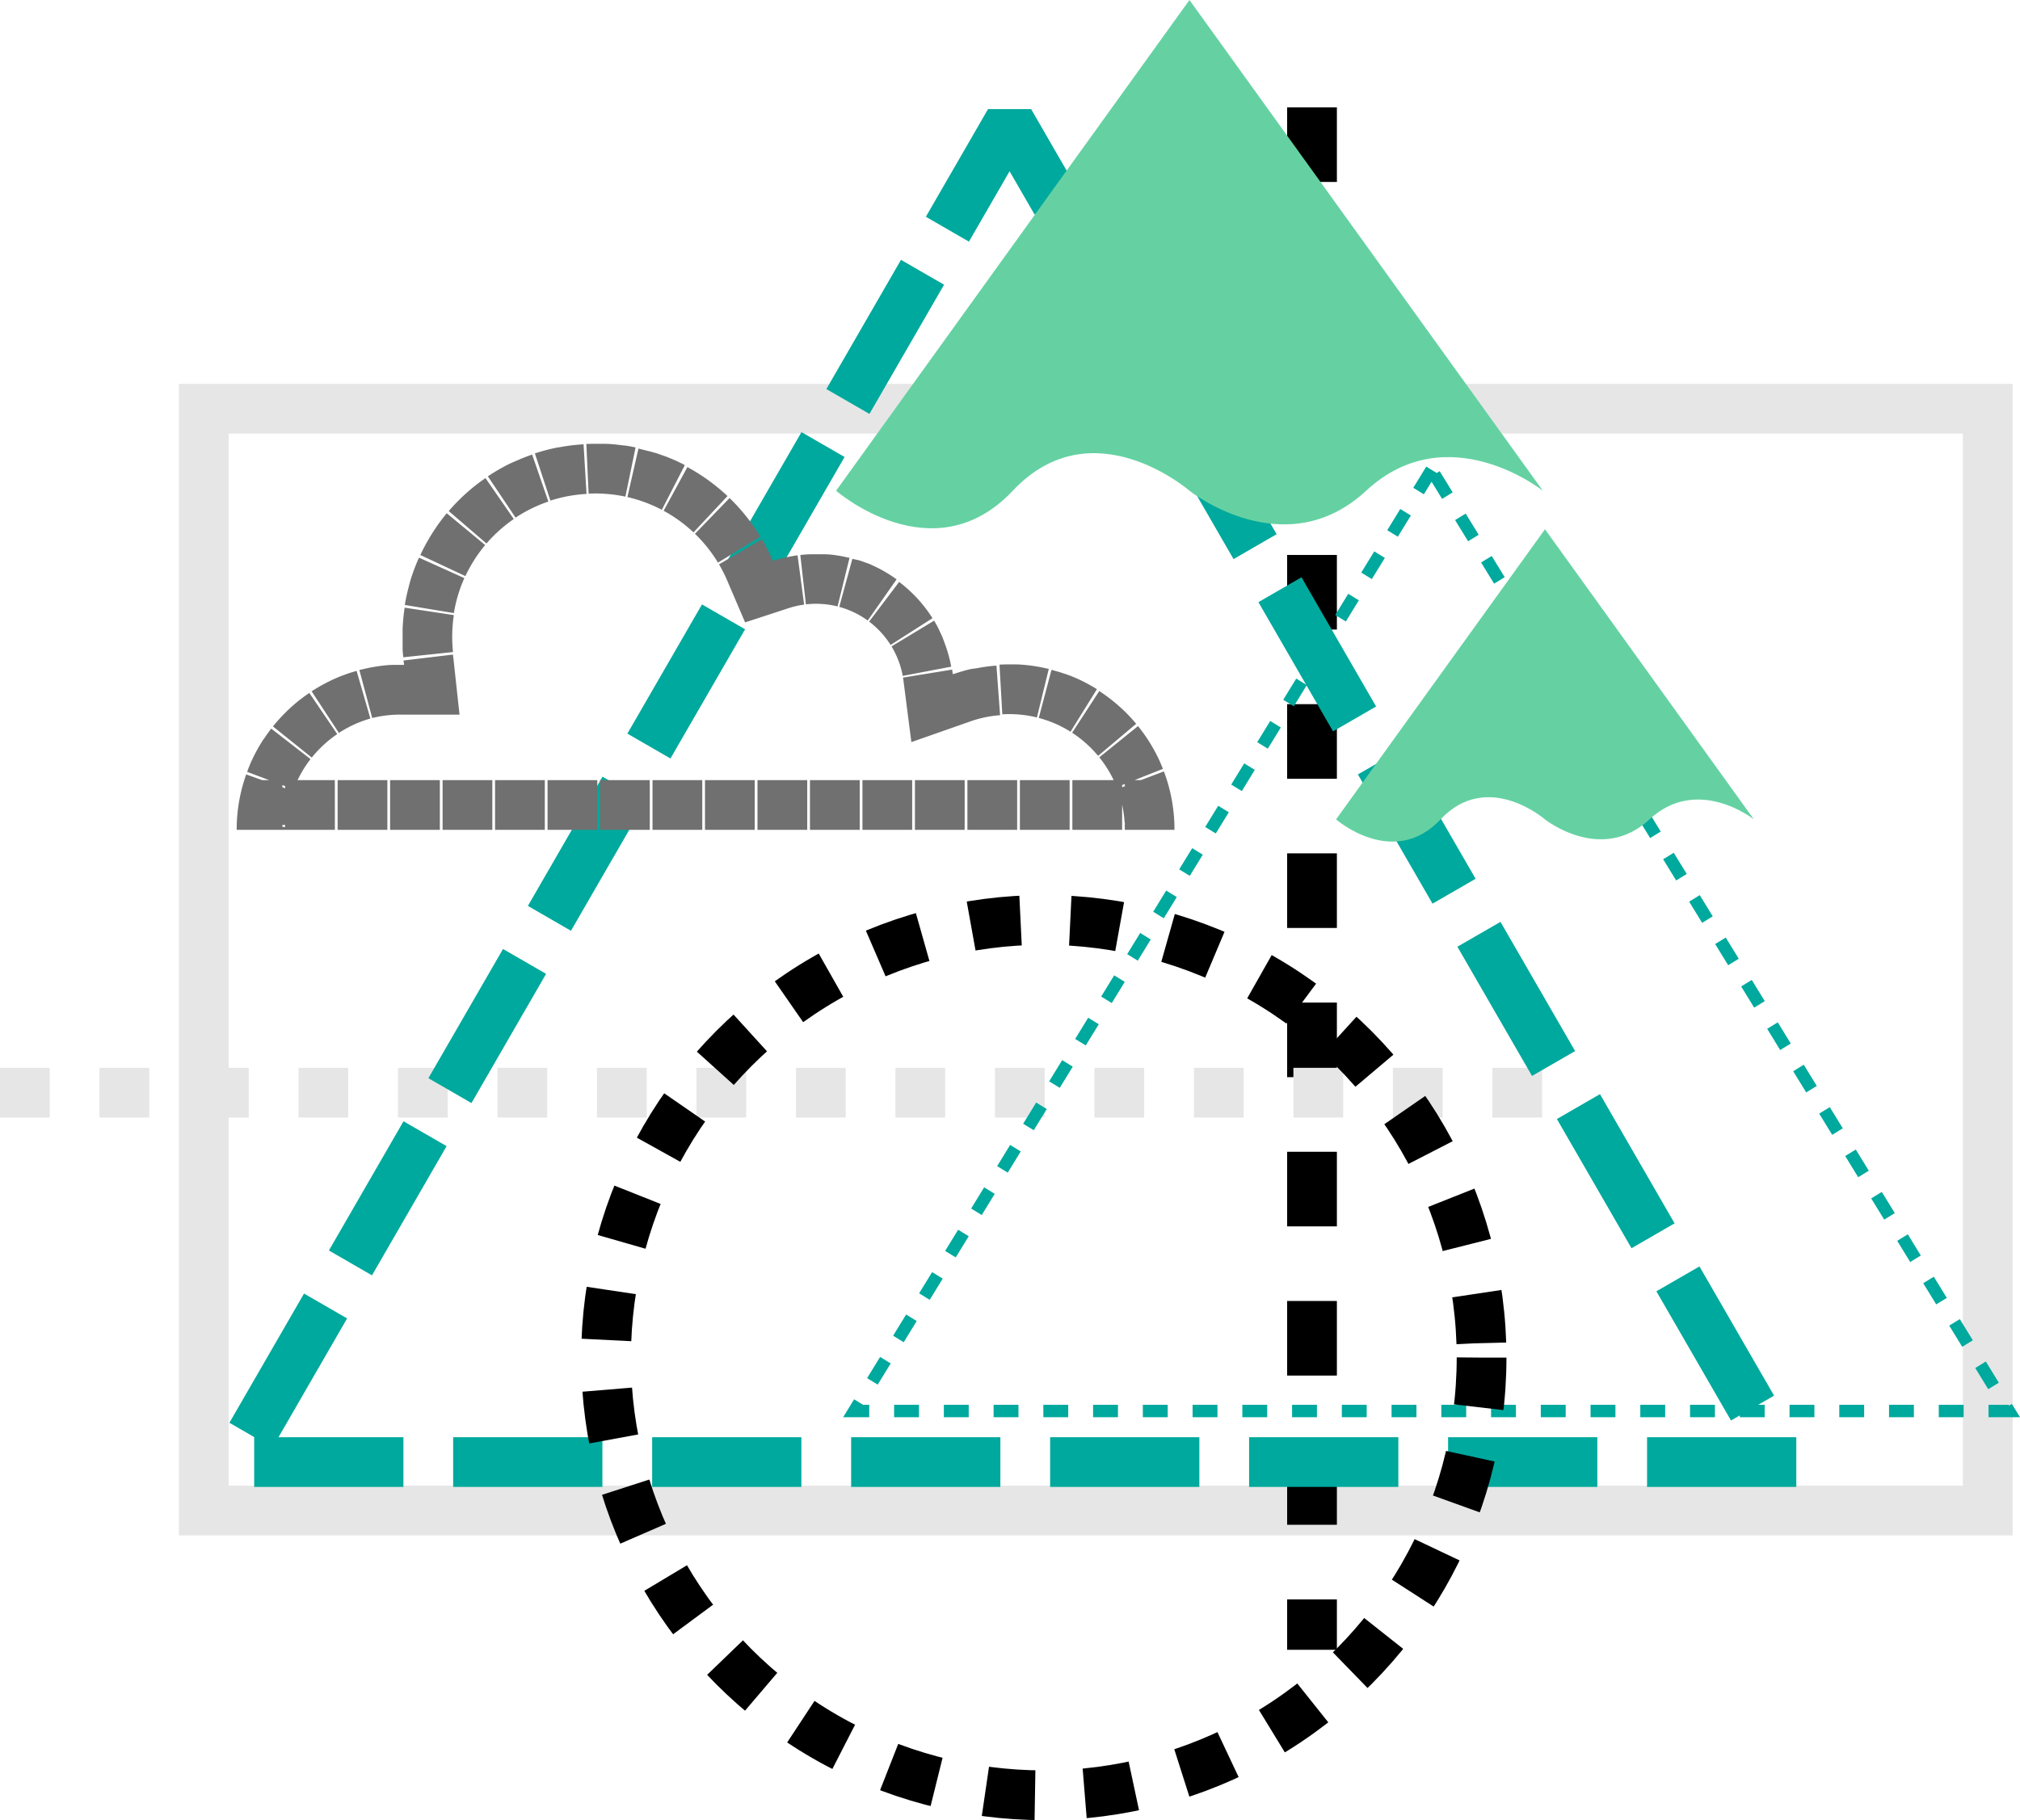 <svg xmlns="http://www.w3.org/2000/svg" width="812.124" height="731.942" viewBox="0 0 812.124 731.942">
  <defs>
    <style>
      .cls-1, .cls-2, .cls-3, .cls-4, .cls-5, .cls-6, .cls-8 {
        fill: none;
      }

      .cls-1, .cls-3 {
        stroke: #e6e6e6;
      }

      .cls-1, .cls-2, .cls-3, .cls-5, .cls-6 {
        stroke-miterlimit: 10;
      }

      .cls-1, .cls-2, .cls-3, .cls-4, .cls-6 {
        stroke-width: 20px;
      }

      .cls-2, .cls-6 {
        stroke: #000;
      }

      .cls-2 {
        stroke-dasharray: 30;
      }

      .cls-3, .cls-6 {
        stroke-dasharray: 20;
      }

      .cls-4, .cls-5 {
        stroke: #00a99d;
      }

      .cls-4 {
        stroke-linecap: square;
        stroke-linejoin: bevel;
        stroke-dasharray: 40;
      }

      .cls-5 {
        stroke-width: 5px;
        stroke-dasharray: 10;
      }

      .cls-7 {
        fill: #65d1a2;
      }

      .cls-9 {
        fill: #707070;
      }
    </style>
  </defs>
  <g id="jlogo2" transform="translate(-24.842 -29.558)">
    <path id="Path_51" data-name="Path 51" class="cls-1" d="M824.011,636.991H106.765V193.937H824.011Z"/>
    <line id="Line_5" data-name="Line 5" class="cls-2" y2="620.276" transform="translate(552.327 72.724)"/>
    <line id="Line_6" data-name="Line 6" class="cls-3" x2="620.276" transform="translate(24.842 468.965)"/>
    <path id="Path_52" data-name="Path 52" class="cls-4" d="M430.734,78.427,119.5,617.5H741.968Z"/>
    <path id="Path_53" data-name="Path 53" class="cls-5" d="M600.391,218.5,368.282,596.965H832.5Z"/>
    <circle id="Ellipse_54" data-name="Ellipse 54" class="cls-6" cx="176" cy="176" r="176" transform="translate(268.5 399.5)"/>
    <path id="top" class="cls-7" d="M360.988,226.9s39.057,33.979,71.036,0,71.037,0,71.037,0,38.213,30.434,71.036,0,71.037,0,71.037,0L503.058,29.558Z"/>
    <path id="top-2" data-name="top" class="cls-7" d="M561.988,359.071s23.094,20.091,42,0,42,0,42,0,22.595,17.994,42,0,42,0,42,0L645.992,242.386Z"/>
    <g id="c2">
      <path id="Path_54" data-name="Path 54" class="cls-8" d="M408.354,363.267H120a66.488,66.488,0,0,1,66.433-66.543h.9a77.651,77.651,0,0,1,148.253-41.61A55.5,55.5,0,0,1,407.9,300.673a66.523,66.523,0,0,1,89.18,62.593H408.354Z"/>
      <path id="Path_55" data-name="Path 55" class="cls-9" d="M497.079,363.267h-20l-.043-2.054.044,0v-.777l-.084.005a46.4,46.4,0,0,0-1.016-7.306v10.134h-20v-20h16.6a46.284,46.284,0,0,0-5.768-9.168l15.564-12.561a66.159,66.159,0,0,1,8.862,14.428h0l.015.031v0l.042.093,0,.007.013.03,0,0,.026.059,0,.006.012.027,0,.01.038.087.005.011.012.026.005.012.023.052,0,.007.011.025.006.015.011.024.006.013.019.044.007.015.01.025.006.013.023.052,0,.006.01.024.007.016.01.024.007.015.017.039.008.019.01.022.008.019.009.021.015.035.009.02.009.02.008.02.01.023.011.026.012.028.008.019.01.022.007.018.017.038,0,.01.013.031.007.015.013.031,0,.011.017.039.006.013.012.03.006.013.017.041h0l.019.044.014.034,0,.009.017.04v0q.236.559.46,1.122h0l0,.01.048.12-11.388,4.519h2.539l9.246-3.493q.429,1.136.815,2.283h0l.05.146v0l.048.146v0l.048.146v0l.047.145v0l.048.146v0l.047.146,0,0,.011.036h0l.035.108v.006l.011.034,0,0,.033.106v0l.007.02h0a66.355,66.355,0,0,1,3.056,20Zm-21.1-18v.864l1.1-.416v-.885Zm-21.1,18h-20v-20h20Zm-21.1,0h-20v-20h20Zm-21.1,0h-20v-20h20Zm-21.1,0h-20v-20h20Zm-21.1,0h-20v-20h20Zm-21.1,0h-20v-20h20Zm-21.1,0h-20v-20h20Zm-21.1,0h-20v-20h20Zm-21.1,0h-20v-20h20Zm-21.1,0h-20v-20h20Zm-21.1,0h-20v-20h20Zm-21.1,0h-20v-20h20Zm-21.1,0h-20v-20h20Zm-21.1,0h-20v-20h20Zm-21.1,0H120a66.189,66.189,0,0,1,3.822-22.285l6.421,2.285h2.813l-8.856-3.318c.063-.169.126-.336.191-.505h0l.017-.046v0l.056-.144v0l.017-.044,0-.008.015-.04,0-.006.017-.044v0l.037-.093,0-.01.015-.036,0-.013.012-.032.006-.014.014-.036,0-.009.018-.047h0l.018-.044.005-.014.013-.031.006-.016.012-.031.006-.015.013-.032,0-.014.018-.044,0-.007.015-.037.007-.018.011-.027.007-.019.011-.026.008-.019.01-.027.008-.018.013-.032.011-.029.011-.026.009-.022.009-.022.009-.023.009-.021.009-.023.009-.021.009-.024.01-.023.016-.04.009-.021.009-.024.009-.022.01-.022.008-.021.01-.024.009-.02.009-.024.009-.02.018-.044.008-.021.01-.023.009-.021.009-.023.01-.023.009-.021.01-.024.008-.02.013-.03.011-.028.012-.028.009-.02.01-.025.008-.02.011-.025.008-.019.012-.03.007-.014.018-.045h0l.024-.056.007-.016.019-.044,0-.013.049-.115,0-.012.021-.05,0-.009.051-.117,0-.009.023-.053,0-.006.052-.119,0-.007.079-.18v0l.081-.182v0q1.189-2.691,2.6-5.25h0c.033-.058.065-.117.1-.175v0l.1-.172,0-.005.1-.171,0-.006.065-.113h0l.031-.055,0-.006.064-.113v0l.03-.052,0-.008.063-.111,0-.006.028-.049.005-.008.064-.11,0-.009.027-.046.006-.011.063-.108.006-.01.026-.044.007-.012.062-.106.008-.013.024-.042.008-.013.062-.105.008-.014.024-.04.008-.014.031-.052,0-.006.028-.046.009-.016.023-.038.009-.015.03-.051.007-.012.024-.04.011-.018.022-.036.009-.016.03-.05.009-.014.023-.038.011-.018.021-.036.01-.016.03-.049.01-.017.021-.035.012-.02.021-.034.011-.017.029-.048.012-.019.019-.032.013-.022.021-.033.01-.018.03-.047.012-.021.019-.03.013-.022.021-.033.011-.018.029-.046.013-.023.018-.028.014-.023.02-.032.017-.027.023-.038.015-.023.017-.027.015-.024.018-.029.022-.036.019-.031.015-.023.017-.027.015-.024.018-.028.025-.041.017-.025.016-.027.015-.023.017-.027.014-.023.031-.047.013-.022.018-.028.014-.022.018-.028.014-.023.03-.045.015-.024.017-.027.014-.022.018-.028.013-.021.032-.049.013-.021.019-.028.013-.021.018-.028.011-.016.035-.055.013-.02.019-.029.013-.02.018-.028.02-.031.026-.039.014-.021.018-.029.013-.019.039-.06.007-.011.019-.028.014-.021.018-.028.014-.021.033-.051.012-.018.02-.03L131,326.6l.02-.029.012-.019.036-.054.011-.016.02-.03.012-.019.02-.029.011-.017.039-.058.009-.014.02-.029.013-.02.019-.029.012-.018.036-.053.012-.018.019-.029.014-.019.019-.029.012-.018L131.4,326l.012-.018.02-.029.013-.019.019-.029.013-.018.035-.052.013-.019.019-.029.014-.019.019-.029.013-.019.035-.049.013-.021.019-.027.015-.021.019-.028.018-.026.028-.041.016-.023.018-.026.016-.023.017-.025.027-.038.02-.029.016-.024.018-.025.017-.025.017-.024.029-.042.017-.024.017-.025.018-.024.018-.026.015-.022.031-.044.016-.022.018-.027.016-.023.02-.028.015-.02.031-.045.014-.02.021-.029.015-.02.023-.034.011-.015.033-.046.013-.019.022-.031.014-.018.026-.038.008-.011.034-.047.012-.017.024-.033.012-.017.031-.042,0-.008.033-.046.013-.017.024-.034.011-.015.035-.049,0,0,.034-.046.011-.015.026-.036.01-.014.036-.049,0,0,.034-.046.009-.013.03-.04.007-.01.074-.1.006-.009.034-.046,0-.005.076-.1.005-.006.116-.157,0,0,.119-.159h0q.322-.429.652-.855l15.8,12.258a46.224,46.224,0,0,0-5.208,8.462h14.98Zm-21.1-1.187,1.1.026v-.785l-1.1-.044Zm0-15.917,1.1.391v-.88l-1.1-.412ZM150.184,334.2l-15.6-12.517q.822-1.024,1.687-2.02h0l.036-.042h0c.062-.072.125-.143.187-.214l0,0,.032-.038.007-.006.03-.036.007-.007.032-.036,0-.005.113-.127v0l.035-.039.007-.008.029-.033.01-.01.027-.031.01-.011.028-.031.009-.01.03-.035.006-.006.075-.083.006-.007.03-.033.011-.012.025-.029.012-.013.025-.027.013-.015.024-.026.013-.015.025-.027.011-.013.032-.035.005-.005.036-.04.014-.015.022-.025.017-.018.019-.022.018-.019.019-.02.018-.02.018-.021.018-.019.02-.021.017-.019.019-.021.034-.037.018-.019.02-.022.016-.018.02-.021.016-.018.021-.022.016-.017.021-.023.015-.016.021-.024.014-.015.023-.024.01-.011.087-.093.009-.01.024-.026.012-.013.024-.026.012-.013.025-.026.011-.012.025-.027.01-.01.027-.029.005-.005.1-.1.005-.005.027-.028.01-.011.025-.027.011-.012.026-.027.01-.011.027-.028.008-.008.029-.03,0,0,.132-.139.007-.007.028-.029.009-.009.027-.029.009-.009.028-.029.008-.008.029-.03,0,0,.132-.138.007-.007.028-.029.009-.009.027-.028.011-.011.026-.027.01-.01.027-.028.008-.008.1-.1,0,0,.026-.027.011-.012.025-.025.013-.013.024-.025.014-.014.023-.023.015-.015.023-.024.014-.014.023-.024.01-.009.046-.047.018-.018.019-.019.019-.02.019-.019.019-.019.02-.02.019-.019.018-.019.022-.021.016-.017.026-.026.012-.012.039-.039h0l.036-.035,0,0a67.275,67.275,0,0,1,5.861-5.208h0l.039-.031h0l.039-.03h0l.038-.03h0l.037-.029,0,0,.036-.028,0,0,.035-.028.005,0,.035-.026.005,0,.033-.027.006,0,.034-.026.006,0,.032-.025.008-.006.032-.025.007-.005.031-.025.009-.007.031-.023.008-.007.03-.023.01-.008.03-.022.01-.008.028-.022.012-.009.028-.021.011-.009.027-.021.013-.01.026-.02.014-.01.025-.02.014-.011.023-.017.018-.013.018-.015.022-.016.016-.013.023-.017.016-.012.024-.018.012-.009.028-.022.007-.005.033-.025h0q1.374-1.039,2.8-2.006l11.23,16.549a47.005,47.005,0,0,0-6.818,5.645A47.539,47.539,0,0,0,150.184,334.2Zm10.9-9.916-10.953-16.734q.348-.228.7-.451l.005,0,.032-.02.009-.006.03-.019.011-.007.027-.017.015-.009.024-.016.017-.01.023-.015.018-.011.023-.015.018-.011.022-.014.02-.013.02-.012.025-.016.015-.01.034-.021.007,0,.083-.052.006,0,.036-.022.009-.006.032-.02.009-.006.033-.02.009-.005.033-.021.008-.005.034-.021.008-.005.035-.022.006,0,.037-.023.005,0,.039-.024,0,0a66.567,66.567,0,0,1,8.524-4.435h0l.041-.018.008,0,.037-.016.01-.005.035-.015.011-.005.033-.014.013-.005.032-.014.014-.006.032-.013.013-.006.032-.014.014-.006.032-.013.013-.006.034-.014.011-.005.046-.019h0l.053-.023.018-.007.036-.016.021-.008.034-.015.021-.008.036-.016.018-.007.052-.022.019-.008.035-.014.024-.01.029-.012.026-.011.028-.012.026-.01.03-.013.035-.014.038-.016.027-.011.026-.011.029-.012.024-.01.03-.012.023-.009.03-.013.023-.009.056-.023.023-.009.03-.012.023-.01.031-.012.021-.009.032-.013.02-.008.118-.047.015-.006.035-.014.017-.007.035-.014.017-.007.036-.014.01,0,.128-.051.012-.005.038-.015.014-.005.039-.016.01,0,.136-.053h0l.039-.016.013-.005.038-.014.014-.006.039-.015.007,0,.136-.052.005,0,.042-.016.01,0,.042-.016.007,0,.187-.072h0l.044-.017.006,0,.239-.09h0l.047-.018h0l.24-.089h0c.178-.066.357-.131.535-.195h0c.1-.036.195-.07.293-.105h0l.293-.1h0q.392-.137.784-.268h0l.047-.015h0l.242-.081h0l.047-.015h0l.192-.063,0,0,.044-.014.008,0,.044-.014h0l.19-.061.01,0,.041-.013.011,0,.042-.013.005,0,.138-.043.008,0,.04-.013.014,0,.038-.012.015-.005.039-.012h0l.091-.028.007,0,.037-.012.018-.005.034-.011.019-.006.035-.011.019-.005.115-.036.024-.007.03-.009.025-.008.029-.009.028-.009.026-.008.033-.009.029-.009.045-.014.023-.007.033-.01.024-.007.033-.01.023-.007.037-.011.018-.005.056-.017h0l.056-.017.015,0,.042-.013.016-.005.042-.012.015,0,.053-.016h0l.117-.034.008,0,.051-.015.008,0,.056-.016h0l.181-.052h0l.061-.018L173.75,318.5a46.588,46.588,0,0,0-12.661,5.789Zm13.4-5.993-5.17-19.32h.007l.046-.012h.005l.046-.013h0l.044-.012h.005l.045-.012.008,0,.041-.011h.006l.044-.012.01,0,.039-.01.007,0,.043-.011.012,0,.037-.01.008,0,.041-.01.015,0,.036-.01.012,0,.037-.009.015,0,.038-.01.013,0,.033-.009.016,0,.04-.01.013,0,.029-.008.018,0,.037-.01.02-.005.023-.005.022-.006.035-.009.022-.005.019-.005.024-.006.012,0,.047-.012.014,0,.046-.012.013,0,.027-.007.012,0,.052-.013h.008l.027-.007.012,0,.055-.014h0l.031-.007h.005l.061-.015h0l.032-.007h0l.062-.015h0l.1-.023h0l.1-.024h0a66.062,66.062,0,0,1,10.383-1.616h0l.1-.007h.005l.1-.007h0l.063,0h0l.032,0h.005l.062,0h0l.033,0h0l.064,0h0l.1-.006h0l.1-.006h.007l.1-.007h.008l.093-.006h.012l.053,0h.049l.056,0h.05l.052,0h.052l.046,0h.058l.04,0,.021,0h.043l.041,0h.044l.02,0,.04,0h.071l.032,0h.044l.036,0h.067l.036,0h.067l.037,0h.073l.031,0h.181l.027,0h.021l.03,0h.28l.041,0h.063l.04,0h.169l.039,0h2.161q.393,0,.786.005h0q-.126-.885-.233-1.775l19.859-2.376.173,1.319,2.479,22.827H186.544A46.671,46.671,0,0,0,174.487,318.292Zm12.487-24.432q-.141-1.348-.237-2.711h0l-.009-.129h0l-.008-.125v-.007l0-.04v0l-.006-.081v0l0-.039v-.011l-.005-.07v-.012l0-.035v-.016l0-.064v-.015l0-.034v-.018l0-.06,0-.018v-.033l0-.019,0-.059v-.019l0-.029v-.027l0-.028,0-.046v-.028l0-.027v-.028l0-.047v-.025l0-.031v-.026l0-.049v-.021l0-.033v-.026l0-.04,0-.029,0-.036v-.024l0-.041v-.023l0-.043v-.02l0-.045v-.016l0-.048v-.021l0-.042v-.014l0-.052v-.022l0-.04v-.016l0-.054v-.017l0-.043v-.015l0-.054v-.017l0-.043v-.016l0-.055v-.014l0-.045V288.8l0-.055v-.075l0-.056v-.009l0-.05v-.013l0-.058v-.005l0-.054v-.012l0-.059v-.071l0-.117v-.013l0-.058h0l0-.06v-.011l0-.054v-.005l0-.059v-.2l0-.056v-.594l0-.116v-.015l0-.115v-1.177h0v-1.979l0-.048v-.14l0-.046v-.265l0-.11v-.075l0-.114v-.067l0-.12v-.06l.005-.128v-.011l.007-.175v-.009l.008-.18h0l.009-.184h0a77.694,77.694,0,0,1,.791-8l19.775,2.993a58.714,58.714,0,0,0-.333,14.854l-19.89,2.094Zm20.35-17.754-19.73-3.274q.581-3.5,1.469-6.889v0l.03-.112v0l.015-.056h0l.015-.056v0l.015-.056v0l.014-.054v0l.015-.055,0-.007.013-.051v0l.015-.055,0-.006.013-.051v0l.014-.051,0-.013.014-.049v0l.015-.052,0-.011.028-.1,0-.012.014-.051v0l.013-.047,0-.014.013-.049,0-.011.011-.04,0-.015.013-.048,0-.014.01-.036.005-.018.013-.045,0-.019.009-.031.005-.02.013-.044,0-.019.009-.033.006-.019.012-.042.006-.024.008-.025.01-.036.008-.028.007-.026.007-.025.01-.034.009-.031.006-.023.008-.028.011-.036.007-.026.007-.024.008-.028.011-.038.007-.023.008-.026.006-.024.013-.043.006-.019.008-.028.006-.022.013-.045.006-.019.028-.1.005-.016.029-.1,0-.014.03-.1,0-.007.019-.064,0-.007.01-.032,0-.014.017-.058,0-.009.011-.035v0l.02-.065,0-.009.011-.034v0l.019-.065,0-.01.032-.1,0-.006.034-.109h0a76.982,76.982,0,0,1,3.122-8.39h0l.046-.1v0l.046-.1h0l.047-.105h0l.03-.068,0,0,.015-.033v0l.03-.066v0l.015-.034h0l.029-.064,0-.009.031-.067,18.231,8.224A57.146,57.146,0,0,0,207.324,276.106Zm4.622-14.879-18.112-8.482q.756-1.614,1.581-3.183v0l.053-.1,0-.006.052-.1,0,0,.052-.1,0-.008.051-.094.005-.01.049-.093.007-.012.049-.092.006-.011.024-.045,0,0,.023-.044.007-.013.024-.044v0l.023-.043.009-.016.02-.037.007-.013.02-.036.01-.018.018-.034.008-.015.02-.038.009-.015.02-.036.008-.015.019-.035.01-.018.018-.034.009-.016.02-.036.009-.017.02-.036.006-.011.021-.037.01-.02.017-.03.011-.02.019-.034.01-.019.016-.029.013-.022.017-.031.011-.021.015-.027.015-.026.016-.029.011-.021.015-.026.016-.028.014-.026.014-.024.011-.019.02-.037.013-.023.013-.023.011-.02.023-.04.009-.018.015-.025.01-.018.024-.042.009-.017.015-.025.01-.019.023-.041.01-.016.015-.028.008-.013.027-.048.008-.014.015-.026.009-.016.025-.044.009-.015.014-.026.01-.018.026-.045.008-.013.016-.028.007-.012.031-.055,0,0,.017-.03.007-.011.029-.051.007-.011.016-.029.006-.011.032-.054,0-.007.016-.029.007-.012.031-.053L197,246.7l.016-.028.008-.013.029-.051.006-.009.016-.029.007-.011.031-.054.005-.007.017-.029.006-.011.032-.055,0-.006.017-.029.007-.012.033-.056,0,0,.018-.03.005-.009.054-.092.006-.01.029-.049.008-.014.017-.027.007-.011.032-.055,0-.006.016-.028.008-.014.032-.053,0-.006.017-.028.007-.013.053-.089.006-.009.033-.055,0-.007.017-.029.007-.011.035-.058v0l.017-.028.008-.013.054-.09.005-.007.056-.093,0-.007.035-.058,0-.005.017-.029.007-.01.054-.089.007-.012.035-.057,0,0,.017-.028.008-.013.054-.087.007-.012.032-.052.005-.008.017-.027.008-.014.053-.085.01-.015.029-.047.007-.011.016-.026.009-.015.053-.085.009-.014.025-.04.012-.02.015-.023.012-.019.019-.03.016-.026.016-.025.01-.017.025-.039.012-.019.015-.024.011-.017.015-.024.021-.033.015-.025.012-.017.018-.03.018-.029.014-.021.013-.021.014-.021.022-.035.013-.021.015-.023.012-.019.023-.036.014-.021.013-.021.013-.021.022-.034.015-.023.014-.022.013-.019.023-.037.013-.02.014-.022.013-.02.022-.035.014-.021.015-.023.012-.019.024-.036.012-.02.016-.024.011-.017.024-.037.013-.019.016-.025.011-.018.025-.037.011-.018.016-.025.012-.017.024-.038.012-.017.017-.027.011-.016.025-.038.011-.017.017-.027.011-.015.024-.038.012-.018.018-.027.01-.015.026-.04.009-.013.02-.03.009-.014.026-.039.01-.015.02-.03.009-.014.026-.04.009-.012.021-.032.008-.012.027-.041.009-.013.02-.031.009-.013.027-.041.007-.01.024-.035.006-.01.028-.042.007-.01.024-.035.007-.01.028-.042.007-.011.022-.032.008-.013.027-.04.009-.013.021-.031.009-.013.028-.041.006-.009.024-.036.007-.01.028-.042.006-.008.025-.037.006-.009.03-.043,0-.006.027-.041,0-.005.03-.044,0-.007.027-.039.005-.007.03-.045,0,0,.028-.041.005-.006.03-.044,0-.006.028-.041,0-.005.031-.045,0,0,.029-.041,0-.006.031-.045,0,0,.029-.041,0-.005.064-.091,0,0,.032-.046h0l.032-.046,0,0,.066-.093v0l.066-.094h0l.067-.1h0l.134-.19h0l.067-.1h0q1.085-1.521,2.238-2.987h0l.144-.183h0l.072-.091h0l.071-.089,0,0,.07-.088,0,0,.07-.087,0,0,.069-.086,0-.006.033-.041h0l.034-.042.006-.007.067-.084.006-.007.031-.039,0,0,.033-.04.008-.01.03-.037,0,0,.032-.039.008-.01.028-.035.006-.007.031-.038.009-.011.029-.035,0-.006.031-.037.011-.014.024-.029.01-.013.029-.035.011-.013.023-.028.014-.017.024-.03.015-.017.018-.022.023-.027.018-.023.016-.019.018-.022.019-.022.022-.027.015-.019.016-.019.025-.03.018-.021.016-.02.015-.018.026-.031.017-.02.017-.02.005-.007L219.9,248.735A57.746,57.746,0,0,0,211.946,261.227Zm8.484-13.116-15.173-13.03.019-.023.015-.017.028-.033.014-.015.058-.068.009-.01.029-.034.014-.016.029-.034.012-.014.061-.07.007-.008.032-.036.01-.013.033-.037,0,0,.071-.083,0,0,.034-.038.009-.011.147-.167.005-.005c.049-.057.1-.113.149-.17l0-.005.151-.17,0,0,.154-.171v0q1.595-1.776,3.292-3.452h0l.164-.162,0,0c.055-.055.107-.106.163-.16l0,0,.162-.158.005,0,.163-.157.005-.006.163-.156.005-.005.12-.115.005,0,.037-.035.009-.009.115-.109.008-.008.037-.035.009-.008.114-.109.01-.009.036-.033.01-.01.114-.107.01-.01.036-.033.011-.01.112-.1.012-.012.035-.032.012-.012.111-.1.014-.014.033-.031.014-.012.109-.1.016-.015.033-.03.015-.014.107-.1.018-.017.031-.028.018-.017.063-.057.011-.01.03-.027.02-.019.03-.027.02-.018.054-.049.019-.017.029-.027.022-.019.029-.027.019-.017.056-.05.019-.017.029-.026.022-.02.028-.025.023-.021.047-.042.025-.022.028-.025.024-.021.027-.024.028-.025.038-.035.031-.027.024-.021.028-.025.025-.022.033-.029.032-.029.033-.029.024-.021.029-.026.023-.02.037-.033.03-.026.033-.029.023-.02.03-.027.023-.019.048-.043.016-.013.036-.032.022-.019.033-.029.019-.017.051-.043.014-.013.039-.034.019-.016.036-.031.018-.016.051-.044.013-.012.04-.033.019-.017.037-.032.017-.014.05-.044.016-.014.039-.032.018-.016.038-.033.016-.013.052-.045.014-.012.039-.033.019-.016.04-.034.013-.012.053-.044.014-.012.041-.034.016-.015.042-.035.013-.011.053-.044.014-.012.041-.035.016-.013.046-.039.008-.007.055-.045.011-.01.045-.037.013-.011.05-.042,0,0,.056-.047.011-.009.044-.037.014-.011.054-.045h0l.057-.047.01-.008.048-.04.009-.007.114-.094.009-.007.048-.04.011-.008.112-.093.012-.009.047-.039.009-.007.115-.093.009-.008.049-.04.009-.007.115-.093.009-.007.051-.042.006,0,.116-.094.009-.007.052-.041.006,0,.116-.093.009-.007.053-.043,0,0,.117-.092.01-.009.051-.04.007-.005.117-.092.008-.007.176-.138.008-.006.177-.138.008-.007.119-.092h0l.058-.045.006-.005.121-.093h0l.058-.044.006,0,.12-.092,0,0,.057-.044.006,0,.121-.093h0l.057-.044.007,0,.121-.092,0,0,.057-.044.005,0,.122-.092,0,0,.058-.043,0,0,.122-.091.005,0,.057-.042,0,0,.121-.091.007-.005.054-.039.008-.006.119-.089.009-.006.053-.039.007-.005.12-.088.009-.007.054-.039.006,0,.12-.087.01-.008.053-.038.007,0,.12-.087.01-.007.053-.038.007-.006.061-.043,0,0,.053-.039.015-.01.048-.035.011-.007.058-.042.01-.007.048-.035.015-.01.05-.036.009-.006.059-.043.008,0,.05-.036.016-.011.049-.034.009-.007.058-.041.014-.01.045-.032.017-.012.046-.032.013-.009.057-.04.015-.011.043-.03.019-.013.045-.032.013-.009.055-.038.021-.015.037-.026.022-.015.04-.028.02-.014.052-.036.023-.015.034-.024.015-.01,11.374,16.45A58.059,58.059,0,0,0,220.43,248.111Zm11.7-10.388-11.141-16.61a77.631,77.631,0,0,1,7.846-4.619l0,0,.313-.159h0l.1-.052,0,0,.1-.051,0,0,.1-.051,0,0,.1-.05,0,0,.1-.05.006,0,.1-.05.005,0,.1-.05.006,0,.1-.048.006,0,.1-.048.009,0,.1-.048.007,0,.1-.048.008,0,.1-.047.008,0,.049-.024h0l.046-.022.012-.006.1-.046.01,0,.048-.023h0l.048-.023.007,0,.1-.047.007,0,.049-.023,0,0,.045-.021.009-.005.049-.023h0l.047-.023.008,0,.049-.023,0,0,.046-.021.008,0,.049-.023h0l.048-.022.007,0,.049-.023.005,0,.043-.02.011-.005.048-.023,0,0,.044-.021.009,0,.049-.022,0,0,.046-.022.007,0,.05-.023,0,0,.045-.021.008,0,.049-.023.006,0,.045-.02.007,0,.05-.023h0l.049-.022,0,0,.051-.023,0,0,.047-.022.006,0,.05-.022,0,0,.049-.023h0l.051-.023.006,0,.045-.02.007,0,.049-.023.006,0,.049-.022h0l.052-.023,0,0,.05-.022h0l.052-.024h0l.106-.047h0l.106-.047h0l.107-.048h0q2.949-1.3,6.023-2.365l6.523,18.906A57.382,57.382,0,0,0,232.128,237.723Zm14.01-6.85-6.253-19,.009,0,.011,0,.043-.015.009,0,.046-.015.017-.005.041-.013.017-.006.037-.012.019-.006.04-.013.023-.008.028-.009.021-.007.041-.013.024-.008.024-.007.042-.014.02-.006.03-.01.015,0,.053-.017.013,0,.031-.01.012,0,.061-.019.005,0,.107-.034h0l.109-.035h0a76.958,76.958,0,0,1,7.781-2.01l.007,0,.106-.021.012,0,.06-.012.011,0,.031-.006.018,0,.052-.01.016,0,.031-.007.017,0,.051-.01.018,0,.03-.005.022-.005.043-.008.025-.005.025,0,.041-.008.027,0,.025-.005.023-.005.044-.008.023-.005.031-.006.026-.005.038-.007.021,0,.04-.008.02,0,.038-.008.019,0,.047-.009.014,0,.039-.007.017,0,.049-.01.012,0,.043-.008.012,0,.051-.01.012,0,.047-.009h.008l.052-.01.011,0,.108-.02h.01l.054-.01h.005l.052-.01h.007l.056-.01h0l.057-.011h0l.057-.01h0l.116-.021h0a77.856,77.856,0,0,1,8.921-1.051l1.192,19.964A57.5,57.5,0,0,0,246.138,230.873Zm30.143-1.6a58.122,58.122,0,0,0-12.1-1.269q-1.353,0-2.69.061l-.912-19.979.274-.012h.007l.038,0h.111l.033,0h.084l.041,0h.018l.055,0h0q.965-.036,1.934-.049h2.965l.058,0h.076l.116,0h.015l.051,0h.008l.06,0h.011l.049,0h.014l.119,0h.011l.051,0h.011l.059,0h.008l.053,0h.012l.12,0h.01l.054,0h.007l.063,0h0l.058,0h.013l.055,0h0l.06,0h.012l.05,0h.011l.06,0h0l.056,0h.013l.056,0h0l.061,0h.009l.052,0h.011l.12.006h.01l.056,0h0l.06,0h.01l.051,0h.012l.119.006h.012l.055,0h0l.061,0h.008l.053,0h.01l.121.007h.01l.054,0h.007l.062,0h0l.058,0h.009l.121.007h.009l.056,0h.005l.062,0h0l.061,0h.006l.124.008h0l.058,0h.005l.123.008h.008l.123.008h.005l.059,0h0l.125.009h.005l.125.009h0l.06,0h0l.125.009h0l.191.015h0l.127.009h0l.126.01h0l.061,0h.005l.125.01h0l.19.015h0l.127.011h0l.189.016h0l.126.012h0l.063.006h0l.127.011h0l.19.018h0l.125.012h0l.125.013h0l.063.006h0l.125.013h0l.125.013h0l.063.006h0l.124.013h.005l.124.013h0l.061.007h0l.124.014h0l.187.021h0l.124.015h0l.186.021h.006l.122.014h.005l.058.007h0l.122.015h.006l.122.014h0l.059.007h0l.123.015h.006l.121.015h.007l.054.007h.008l.119.015h.009l.057.007h0l.06.008h.008l.052.007.01,0,.118.015.01,0,.052.007h.007l.059.007.009,0,.049.006.013,0,.114.016.014,0,.048.006.011,0,.056.007.013,0,.045.007.015,0,.056.008h0l.057.008.014,0,.046.006.012,0,.056.008.013,0,.043.006.019,0,.047.007h.009l.053.008.02,0,.039.005.018,0,.053.008.017,0,.039.006.021,0,.039.006.017,0,.052.008.02,0,.037.006.02,0,.052.008.019,0,.036.006.024,0,.033.005.023,0,.048.008.026,0,.029,0,.027,0,.032.005.043.007.026,0,.029,0,.026,0,.058.009.016,0,.034.006.018,0,.035.005.013,0,.067.011.015,0,.036.006.015,0,.117.019.014,0,.038.006h.005l.085.014h0l.042.007h.006l.128.021h.005q1.7.285,3.372.642Zm14.651,5.3a57.147,57.147,0,0,0-13.855-5.125l4.453-19.5q1.42.324,2.82.7h0l.042.011h0l.215.058h0l.038.011h0l.039.01.005,0,.039.01h0l.129.035h0l.041.011h0l.037.01.008,0,.035.009.007,0,.035.01.007,0,.038.011h0l.127.036.008,0,.033.009.011,0,.03.009.012,0,.03.009.011,0,.032.009.01,0,.083.023,0,0,.037.01.011,0,.029.008.014.005.028.007.014,0,.026.008.015,0,.028.008.013,0,.029.008.012,0,.041.012h.005l.035.01.014,0,.027.008.016.005.025.007.017.005.023.007.017,0,.024.007.018.005.024.007.016,0,.029.008.011,0,.04.011.015,0,.025.008.018.005.023.007.017,0,.024.007.017.005.025.008.015,0,.026.008.015,0,.032.01.008,0,.041.012.009,0,.031.009.018.006.021.006.021.006.02.006.019.006.022.007.019,0,.022.007.018.005.022.007.019.006.032.009.018.006.028.008.02.006.02.007.023.006.016.005.024.008.016.005.024.007.016,0,.024.007.015.005.024.007.017.005.053.017.007,0,.025.007.015.005.023.007.017.006.023.007.016.005.025.007.014.005.025.007.014.005.026.008.013,0,.088.027.015.005.024.008.015,0,.024.008.017.005.022.007.018.006.022.007.017,0,.023.007.016.005.024.008.015.005.051.016.01,0,.024.008.017.005.022.007.017,0,.023.008.016,0,.025.008.014,0,.026.008.012,0,.026.009.012,0,.063.02h0l.028.009.011,0,.026.008.014.005.025.008.014,0,.026.009.014,0,.025.008.014,0,.025.008.012,0,.093.03.01,0,.025.008.015.005.023.007.017.006.022.007.017.006.024.007.015,0,.024.008.015,0,.025.009h0l.069.023h0l.025.009.015,0,.024.008.015,0,.023.007.018.006.021.007.019.007.02.006.022.007.018.007.019.006.081.027.017.006.022.007.017.006.021.007.019.007.021.007.019.006.021.007.019.007.02.006.021.008.019.006.032.011.024.008.021.007.021.007.018.007.022.007.017.006.021.007.02.007.019.006.022.008.018.006.02.007.02.007.022.008.029.01.026.009.018.006.022.007.018.007.021.007.02.007.02.007.019.006.021.008.019.006.021.008.018.006.022.008.027.009.029.01.021.008.017.006.023.007.017.007.021.007.019.007.019.006.022.008.018.006.021.008.019.006.022.008.017.006.038.014.011,0,.029.01.017.006.022.008.019.007.021.007.017.006.024.009.015,0,.025.009.015.005.026.01.014.005.039.014h0l.04.014.013.005.026.009.017.006.022.008.017.007.023.008.017.006.024.009.015.005.026.009.014.006.029.01.01,0,.039.014.01,0,.03.011.014,0,.025.009.016.006.024.008.016.006.023.009.017.006.025.009.014.005.029.011.01,0,.04.014.007,0,.032.012.014.005.026.01.014.005.025.009.016.006.023.008.017.007.023.008.016.007.024.009.016,0,.033.013.006,0,.038.014.016.006.023.009.017.006.023.009.017.006.023.009.016.006.023.009.017.006.025.009.013.005.03.012.01,0,.039.015.008,0,.031.012.014.005.026.01.015.006.023.009.017.006.023.009.016.006.024.009.015.006.028.01.011,0,.04.015h0l.035.014.011,0,.028.011.014,0,.025.01.015.006.025.009.015.006.024.01.015.005.026.01.014.006.036.014h0l.04.015.009,0,.031.012.011,0,.027.01.015.006.024.01.016.006.023.009.015.006.026.01.014,0,.028.011.011.005.039.015.011,0,.028.011.014.006.024.01.017.006.022.009.018.007.021.008.017.007.023.009.016.007.025.01.014.005.036.015.011,0,.031.012.011,0,.028.012.013.005.026.01.014.006.025.01.015.006.024.01.015.006.026.01.013.005.032.013.007,0,.038.015.012.005.028.011.012.005.027.011.013.006.026.01.015.006.023.009.016.007.024.01.015.006.026.01.013.006.038.015.009,0,.029.012.016.006.023.01.017.007.021.008.018.008.022.008.017.007.021.009.017.007.025.01.014.006.034.014.014.006.028.012.015.006.023.009.019.008.02.009.017.007.022.009.017.007.022.009.017.007.024.01.014.006.077.032.011,0,.028.011.015.007.022.009.018.007.021.009.018.008.021.008.017.008.023.009.015.007.028.012.01,0,.039.016.012.005.025.011.019.008.02.008.018.008.02.008.019.008.02.009.017.007.023.01.015.007.027.011.011,0,.039.016,0,0,.035.015.014.006.024.01.017.007.021.009.019.008.018.008.021.009.017.008.02.008.02.009.018.008.021.009.034.014.02.009.021.009.016.007.021.009.018.008.02.009.017.007.021.009.017.007.022.01.016.007.021.009.015.007.087.038.008,0,.025.012.013.005.025.011.012.005.025.011.013.006.024.011.013,0,.024.011.015.007.023.01.012.005.05.022.01,0,.024.01.014.006.022.01.016.007.022.01.015.007.023.01.014.006.023.011.014.006.025.011,0,0,.092.041.012.005.025.011.013.006.025.012.011.005.026.011.011,0,.026.012.01,0,.028.013h0l.136.062,0,0,.03.013.007,0,.029.014.008,0,.028.013.007,0,.031.013h0l.175.08h0l.033.015h0l.033.015h0q1.83.843,3.608,1.778Zm12.725,9.077a57.836,57.836,0,0,0-12.005-8.692l9.554-17.571a77.754,77.754,0,0,1,8.339,5.246l.006,0,.026.019.006,0,.026.019.008.006.024.018.009.006.024.017.009.007.11.08.011.007.021.016.012.009.02.014.013.01.02.014.015.011.016.012.018.013.016.012.018.013.015.011.017.012.026.019.024.018.008.006.025.018.012.009.022.016.012.009.021.016.013.009.023.017.009.007.025.018.01.007.025.019.009.006.027.021.006,0,.1.077h0l.033.024,0,0,.032.023,0,0,.031.023,0,0q2.691,2.005,5.2,4.231h0l.193.172,0,0,.028.025,0,0,.026.023.007.007.026.022.006.006.024.022.008.007.024.022.008.006.029.027h0l.03.028.011.01.02.017.015.014.015.013.016.015.014.012.019.017.01.01.019.017.012.011.019.017.01.009.02.018.008.008.1.093.008.007.025.022,0,0,.024.022.005,0,.026.023,0,0,.026.024,0,0q.4.368.8.74ZM313.5,255.8a58,58,0,0,0-9.252-11.589l13.908-14.372q2.4,2.317,4.589,4.836h0l.056.064h0l.141.164,0,0,.053.061.006.007.052.06,0,0,.085.1h0l.054.063.006.006.049.058.007.008.052.062h0l.083.1,0,0,.049.058.01.012.045.052.009.012.047.055.007.008.081.1.008.011.044.052.012.015.042.049.012.014.04.049.014.016.024.029.016.019.037.045.016.019.036.043.016.019.037.045.015.018.037.045.015.018.025.031.015.019.036.043.018.021.035.043.016.019.034.042.018.022.028.035.024.029.023.027.029.036.022.027.02.025.032.039.018.022.033.041.018.023.022.027.031.037.02.025.03.037.021.027.022.027.029.035.022.028.024.03.027.033.019.024.032.04.019.024.027.034.024.03.022.028.027.033.023.029.02.026.031.039.018.022.032.041.019.023.029.037.02.025.026.033.023.029.026.033.017.022.033.042.017.022.033.042.017.022.03.038.019.024.027.034.019.024.03.039.015.02.035.044.015.019.034.045.015.019.032.041.016.021.029.038.016.019.034.045.013.017.035.046.015.018.035.047.013.016.033.043.015.019.032.042.01.014.036.047.014.018.036.047.012.017.037.047.012.017.035.045.009.013.036.046.01.014.037.049.012.016.036.048.012.016.038.05.009.012.036.048.008.011.037.048.01.015.036.048.013.017.036.048.011.015.038.051.009.011.036.049.007.01.037.05.011.014.037.051.01.014.038.05.01.013.039.053.005.008.037.05.008.01.038.053.009.012.038.052.01.013.038.053.008.01.04.055.005.007.038.052.006.009.039.053.009.012.038.053.009.012.038.053.008.011.04.055,0,.005.04.054.005.008.04.055.007.011.039.054.008.01.039.055.007.01.039.054,0,.006.039.055.006.009.038.053.009.013.038.053.008.012.039.054.006.009.039.055,0,0,.039.055.008.012.037.053.009.012.037.053.009.013.037.053.009.012.033.047.01.015.034.049.01.014.036.052.01.014.036.052.01.014.036.053.008.011.034.049.007.01.037.053.009.013.036.052.01.015.035.051.01.016.036.051.008.012.032.048.009.012.036.053.01.014.034.051.012.016.034.051.01.015.034.049.009.014.033.048.008.013.034.051.012.017.034.05.011.017.034.05.011.017.031.045.011.017.031.046.011.016.033.05.012.018.033.049.012.018.033.05.011.016.028.043.014.02.029.045.012.018.032.048.013.02.031.047.014.022.028.042.016.025.025.037.018.028.024.036.016.025.029.044.016.025.028.042.017.027.022.034.021.032.021.031.023.036.02.032.017.026.027.042.019.028.024.037.02.031.018.029.026.041.017.025.027.042.016.026.023.036.022.033.019.031.019.03.025.039.015.023.031.049.012.018.034.054.01.016.066.1.008.012.038.06.006.01.04.063.005.009.042.067,0,0,.068.109,0,.005.043.068,0,.006.043.069,0,0c.143.23.286.463.427.7Zm10.908,24.04L317.2,262.988a57.33,57.33,0,0,0-3.277-6.486l17.245-10.13a77.33,77.33,0,0,1,4.327,8.534v0l.012.029,0,.009.011.025.006.014.01.023.006.015.01.022.008.02.008.016.016.038h0l.034-.011.015-.005.02-.006.016-.005.019-.007.016-.005.018-.006.018-.006.015,0,.019-.006.015,0,.039-.013.013,0,.021-.007.013,0,.022-.007.012,0,.023-.008.009,0,.026-.008h0l.123-.039h0l.03-.01h0l.032-.01h0a55.11,55.11,0,0,1,9.347-2.084l2.642,19.825a35.224,35.224,0,0,0-6.324,1.446Zm37.169-6.415a35.684,35.684,0,0,0-8.677-1.064,36.183,36.183,0,0,0-4.054.227L346.6,252.716h.007l.036,0h.008l.041,0,.013,0,.035,0h.008l.044,0h.008l.037,0h.01l.089-.01h.009l.042,0h0l.048-.005h0l.047-.005h0l.095-.01h0l.241-.024h0q1.363-.134,2.746-.2h0l.1,0h0l.048,0h0l.1-.005h0l.1,0h0l.146-.006h0l.1,0h0l.047,0h0l.049,0h.051l.1,0h.006l.094,0h.053l.094,0h.5l.091,0H355.1l.032,0h.07l.033,0h.129l.033,0h.082l.027,0h.077l.037,0h.071l.027,0h.034l.03,0h.024l.025,0h.05l.033,0h.03l.028,0h.019l.027,0h.02l.056,0h.012l.028,0h.019l.028,0h.021l.043,0h.024l.028,0h.018l.029,0h.017l.1.006h.019l.028,0h.019l.1.006h.017l.028,0,.018,0,.029,0h.006l.065,0h.015l.03,0,.016,0,.031,0h0l.07.005h.012l.032,0H357l.1.008h.012l.031,0h.015l.032,0h0l.072.005h.008l.033,0h.013l.033,0h0l.071.005h.008l.032,0h.014l.032,0h.008l.069.006h.006l.033,0h.013l.034,0h0l.113.01h.011l.035,0h0l.113.01h.01l.036,0h0l.115.01h.009l.036,0h0l.114.011h.007l.037,0h0l.115.011h.006l.037,0h0l.118.012h0l.158.017h0l.039,0h0a55.152,55.152,0,0,1,6.234,1.023h0l.036.008h0l.113.025h0l.038.009h0l.112.026h0l.034.008.008,0,.107.024.005,0,.034.007.009,0,.1.024.008,0,.031.007.014,0,.1.024.011,0,.03.007.014,0,.1.023.013,0,.029.006.015,0,.029.007h0l.063.016.014,0,.027.007.018,0,.027.007.014,0,.05.013.018,0,.025.006.021,0,.024.006.019,0,.046.012.018,0,.01,0ZM373.7,279.1a35.111,35.111,0,0,0-11.441-5.492l5.258-19.3.009,0,.028.007.008,0,.029.008.011,0,.028.008.009,0,.028.007.012,0,.027.008.009,0,.029.007.01,0,.028.008.01,0,.028.008.011,0,.028.007.009,0,.028.008.011,0,.028.008.01,0,.028.007.01,0,.028.008.01,0,.028.008.01,0,.028.008.01,0,.028.008.01,0,.029.009.009,0,.028.008.011,0,.027.008.01,0,.028.008.011,0,.028.008.009,0,.028.008.012,0,.026.008.012,0,.025.007.013,0,.026.007.012,0,.025.007.012,0,.027.007.011,0,.026.007.013,0,.025.008.012,0,.026.008.012,0,.026.008.012,0,.025.008.013,0,.026.008.012,0,.025.008.013,0,.026.008.011,0,.027.008.011,0,.027.008.011,0,.026.008.012,0,.026.008.012,0,.024.008.014,0,.026.008.011,0,.027.008.01,0,.028.009.009,0,.028.008.01,0,.029.008.009,0,.028.009.01,0,.028.009.009,0,.028.009.011,0,.027.009.01,0,.027.008.011,0,.027.008.011,0,.026.009.011,0,.028.009.01,0,.027.008.011,0,.026.008.012,0,.025.008.012,0,.026.008.012,0,.025.007.013.005.026.008.011,0,.026.009.011,0,.026.009.012,0,.025.008.012,0,.027.009.011,0,.025.008.013,0,.026.008.011,0,.026.008.011,0,.027.009.011,0,.026.008.011,0,.027.009.01,0,.027.009.011,0,.027.009.01,0,.028.009.009,0,.03.01.007,0,.031.01.007,0,.029.01.009,0,.029.01.008,0,.031.011.006,0,.032.01,0,0,.033.011h0l.033.012h0l.035.011h0l.035.012h0l.035.012h0l.034.011h0l.034.012h0l.073.025h0l.037.013h0l.074.025h0l.037.013h0q.69.237,1.37.492h0l.034.013h0l.035.013h0l.072.027h0l.072.027h0l.036.013h0l.036.014h0l.072.027h0l.036.014h0l.036.014h0l.072.028h0l.035.013h0l.035.013,0,0,.034.013h0l.034.014h0l.033.013h0l.032.013.005,0,.032.012,0,0,.033.013.005,0,.032.012h0l.034.013.005,0,.031.013h.005l.032.013,0,0,.033.013h0l.031.013.007,0,.03.012.006,0,.03.012.006,0,.031.012,0,0,.032.013.007,0,.029.012.007,0,.029.012.008,0,.028.011.008,0,.029.012.007,0,.029.012.007,0,.03.012.006,0,.031.013h0l.032.013.005,0,.032.013,0,0,.032.013.006,0,.031.012.005,0,.031.012.005,0,.031.012.005,0,.031.013.005,0,.032.013,0,0,.032.013.005,0,.031.013.005,0,.031.013.005,0,.032.013,0,0,.031.013.006,0,.031.013,0,0,.031.013.006,0,.03.013,0,0,.031.013.006,0,.03.012.006,0,.03.013.006,0,.031.013.005,0,.031.013,0,0,.032.014h0l.033.014,0,0,.033.013,0,0,.031.013.006,0,.031.013.005,0,.031.013,0,0,.033.014h0l.033.014,0,0,.033.014h0l.032.014,0,0,.034.015h0l.033.015h0l.034.015h0l.033.015h0l.07.031h0l.071.031h0a55.391,55.391,0,0,1,10.292,5.9Zm9.2,9.806a35.6,35.6,0,0,0-8.634-9.386l12.068-15.948a55.772,55.772,0,0,1,6.216,5.475h0l.026.027h0l.026.027h0l.026.026h0l.026.027h0l.026.026h0l.025.027h0l.025.026,0,0,.024.024,0,0,.023.024,0,0,.025.026h0l.078.082,0,0,.024.024,0,0,.024.025,0,0,.024.025.005.005.021.022.007.007.02.021.009.009.017.019.008.008.045.047.107.113,0,0,.024.025.006.007.02.021.008.009.019.019.009.01.018.019.006.007.02.021.007.008.02.021.005.005.022.024,0,0,.022.024,0,.005.022.023.005.005.021.024.005,0,.022.023.005.006.021.023.005.005.022.023.005.006.021.023,0,0,.024.025,0,0,.024.026,0,0,.024.026,0,0,.024.026,0,0,.022.024.005.006.022.024,0,0,.023.025,0,0a55.684,55.684,0,0,1,6.026,7.873Zm4.873,12.448a35.034,35.034,0,0,0-4.5-11.85l17.11-10.355q.7,1.155,1.343,2.346l0,0,.017.03v0l.017.032,0,0,.016.03,0,.008.014.025.007.013.011.021.006.011.013.023,0,.009.014.026,0,.007.014.027,0,.007.015.028v0l.017.031,0,.006.015.028.006.011.012.022.008.015.01.02.006.011.012.023.006.011.012.023.008.014.01.019.008.016.01.019.007.014.011.02.009.017.009.017.011.021.006.012.012.022.006.013.01.018.009.017.008.016.009.018.009.018.009.016.01.019.008.016.008.015.01.02.007.014.011.02.009.018.008.015.011.022.007.013.01.02.007.014.011.02.007.014.012.023.005.011.013.025.005.01.012.023.006.011.012.024.005.011.014.028,0,.005.014.028,0,.007.013.027,0,.008.015.029,0,.005.014.028,0,.006.014.029,0,.006.012.025,0,.01.014.027,0,.007.016.031v0l.016.031,0,0,.014.028,0,.007.013.026.005.009.014.029,0,.005.014.029,0,.006.014.027,0,.008.014.028,0,.006.034.068h0l.016.031,0,0,.033.067v0l.014.03,0,.005.013.027,0,.009.015.029,0,.005.05.1h0q.235.486.463.979h0q.252.546.492,1.1h0l.014.032,0,0,.014.033v0l.015.034v0l.014.033v0l.014.032,0,0,.014.034h0l.045.106v0l.014.034h0l.015.035h0l.03.07v0l.014.034v0l.014.032v0l.014.032v0l.013.03,0,.007.013.031,0,0,.013.032,0,0,.012.03,0,.006.012.028,0,.008.012.029,0,.007.012.029,0,.007.012.029,0,.007.011.027,0,.009.011.028,0,.008.011.028,0,.008.012.028,0,.008.011.027,0,.009.011.026,0,.01.01.024.005.012.009.023.006.014.008.02.007.016.008.021.006.015.009.021.006.015.008.02.007.016.007.019.007.017.007.018.008.019.007.017.007.018.008.019.007.018.007.017.008.019.005.014.009.023.006.014.009.021.006.017.008.019.006.016.009.021.005.014.009.022.006.015.008.021.006.014.009.023,0,.01.01.027,0,.007.012.029,0,.009.011.027,0,.009.011.028,0,.006.011.03,0,.007.011.029,0,.008.011.028,0,.009.011.028,0,.007.011.03,0,0,.012.032,0,0,.012.032,0,0,.012.032,0,0,.013.032v0l.014.035h0a55.135,55.135,0,0,1,2.757,9.8Zm3.476,26.627-3.183-24.752-.173-1.183,19.739-3.22q.146.89.262,1.789v.008l.007.054h0l.039-.014.011,0,.029-.01.012,0,.029-.011.01,0,.04-.014h0l.036-.013.011,0,.029-.01.012,0,.034-.012,0,0,.041-.014h0l.036-.013.01,0,.032-.011.007,0,.081-.028.007,0,.031-.011.012,0,.033-.011,0,0,.082-.029,0,0,.037-.012.006,0,.04-.014h0l.041-.015.006,0,.035-.012.007,0,.035-.011.006,0,.081-.028h.006l.035-.013.007,0,.034-.012.007,0,.081-.028.005,0,.037-.012.005,0,.125-.042h0l.167-.056.005,0,.04-.013h0l.084-.027.005,0,.037-.013h0l.126-.042h0l.041-.013h0l.125-.041,0,0,.041-.013h0l.084-.027,0,0,.037-.012.006,0,.124-.04h0l.038-.012h0l.126-.041h0q.321-.1.643-.2h0l.128-.039h0l.04-.012h0l.129-.039h0l.171-.051h0l.128-.038h0l.041-.012h0l.127-.038h0l.041-.012h0l.127-.037h0l.172-.05h0l.128-.036,0,0,.04-.011h0l.129-.037h0l.171-.049h0l.172-.048h0l.3-.083h0l.129-.035h0l.172-.046h0l.171-.046h0l.129-.033h0l.04-.01h.005l.126-.033h.005l.038-.01h0l.085-.022h0l.04-.01h0l.128-.033h0l.04-.01h0l.126-.032.007,0,.035-.009h.007l.039-.01h0l.042-.01h0l.036-.009.009,0,.034-.008.007,0,.083-.02h.005l.036-.009.009,0,.038-.01h0l.043-.011h0l.042-.01h0l.037-.009h.007l.083-.021h.005l.035-.008.011,0,.031-.007.01,0,.081-.019.009,0,.033-.008.01,0,.033-.008.007,0,.041-.009.007,0,.033-.008.012,0,.03-.007.011,0,.032-.008.009,0,.04-.009.009,0,.031-.008.013,0,.029-.006.012,0,.039-.009h0l.04-.009.013,0,.028-.007.014,0,.028-.006.012,0,.039-.009.01,0,.03-.007.015,0,.026-.006.013,0,.033-.008h.007l.041-.01.01,0,.029-.006.015,0,.027-.006.013,0,.035-.008h.005l.038-.008.017,0,.024-.005.016,0,.025-.005.014,0,.04-.009.007,0,.032-.007.016,0,.024-.005.017,0,.023-.005.017,0,.037-.008.016,0,.023,0,.019,0,.021,0,.02,0,.019,0,.031-.007.024-.005.021-.005.018,0,.023,0,.014,0,.024-.005.015,0,.043-.009.016,0,.022-.005.017,0,.022-.005.018,0,.021,0,.036-.008.021,0,.017,0,.022,0,.018,0,.022-.005.016,0,.081-.017.015,0,.024-.005.014,0,.025-.005.008,0,.055-.011h.009l.025-.006.014,0,.024-.005.015,0,.085-.017.011,0,.025,0,.015,0,.025-.005.01,0,.086-.017.015,0,.024-.005.014,0,.024-.005.012,0,.058-.012h0l.032-.006h0l.031-.006.007,0,.1-.019h0l.029-.006.01,0,.028-.005h.007l.1-.018h.005l.032-.006h0l.134-.025h0l.032-.006h0l.134-.025h.005a66.571,66.571,0,0,1,7.206-.925l1.461,19.947a46.058,46.058,0,0,0-12.325,2.626Zm50.479-9.908a46.769,46.769,0,0,0-11.188-1.345q-1.371,0-2.729.078l-1.135-19.968q1.5-.086,3.015-.1h2l.119,0h.263l.054,0h.138l.057,0h.072l.051,0h.014l.046,0h.075l.122,0h.134l.053,0h.007l.122,0h.074l.048,0h.013l.058,0h0l.062,0h0l.057,0h.01l.051,0h.011l.053,0h.008l.183.008h.01l.052,0h.009l.057,0h0l.124.006h.005l.056,0h.008l.054,0h.008l.185.01h0l.057,0h.007l.06,0h0l.189.011h0l.063,0h0l.315.02h0a66.242,66.242,0,0,1,10.5,1.525h0l.059.013h0l.182.042h0l.056.013.008,0,.052.012.007,0,.119.028h0l.056.014.013,0,.045.01.015,0,.044.01.014,0,.054.013h0l.057.014.016,0,.04.01.021.005.035.008.023.006.034.008.023.006.041.01.032.008.035.009h.008Zm13.509,5.732a46.56,46.56,0,0,0-6.587-3.427,46.029,46.029,0,0,0-6.181-2.115l5.115-19.335q.775.205,1.546.429h0l.1.03h.005l.031.01.007,0,.057.016.01,0,.027.008.015.005.085.025.019.005.024.008.019.005.038.012.022.006.021.006.025.008.017.005.04.012.016.005.029.009.016,0,.041.013.012,0,.032.009.016.005.035.011.009,0,.042.013.014,0,.035.011.008,0,.045.013.008,0,.038.012.01,0,.092.028.006,0,.094.029.005,0,.044.013h0l.1.03,0,0,.1.03h0l.1.03h0l.048.015h0l.1.031h0l.1.031h0l.048.016h0l.1.032h0l.1.032h0l.246.08h0l.1.032h0l.146.049h0l.1.033h0l.1.033h0l.048.017h0l.1.033h0l.1.032,0,0,.046.015h0l.1.033h0l.093.032.006,0,.093.033.006,0,.041.014.006,0,.093.033.006,0,.092.032.008,0,.04.014.006,0,.044.016.008,0,.038.013.009,0,.045.016h0l.041.015.011,0,.04.014,0,0,.044.016.012,0,.034.012.011,0,.042.015.011,0,.033.012.015.005.037.014.006,0,.042.015.013.005.033.012.012,0,.042.016.011,0,.033.012.013.005.042.015.01,0,.034.013.013.005.035.013.009,0,.041.015.016.006.028.011.016.005.039.015.016.006.027.01.018.007.029.011.024.008.028.011.019.007.025.01.018.006.038.014.019.007.023.009.021.008.026.01.03.011.022.008.021.009.022.008.033.012.023.009.023.009.018.007.024.009.01,0,.05.019.015.006.026.009.013,0,.047.019.014.005.026.01.016.006.048.018.01.005.027.01.013.005.027.01.01,0,.051.02.012.005.028.011.011,0,.05.019.012.005.026.01.014.006.087.034.013,0,.027.01.011.005.051.02.011,0,.027.011.014.006.052.02.007,0,.027.011.014,0,.026.011,0,0,.056.022.012.005.027.011.013,0,.047.019.014.005.026.011.014.005.084.034.017.007.024.01.017.007.04.016.019.008.022.009.02.008.036.015.021.008.023.009.019.008.022.009.027.011.03.013.02.008.022.009.021.008.035.015.021.008.022.01.021.008.02.009.037.015.018.008.025.01.018.007.034.015.019.007.028.012.018.007.027.012.014.006.04.016.015.007.029.012.014.006.041.017.01,0,.034.015.012,0,.043.019h0l.043.018.012.005.033.014.011.005.035.015.008,0,.182.078h0a66.539,66.539,0,0,1,7.81,3.978h0l.171.1h0l.042.026h0q.539.324,1.071.658Zm11.091,9.7q-1.361-1.631-2.878-3.147a46.93,46.93,0,0,0-7.567-6.144l10.906-16.764q.9.582,1.772,1.194h0l.04.028h0l.283.2,0,0,.033.023.01.007.03.021.012.009.029.02.014.011.027.019.015.011.027.018.016.012.026.018.017.012.025.018.018.013.023.017.021.015.021.015.03.021.012.009.042.03.012.009.031.022.014.01.029.021.015.011.028.02.014.011.028.02.015.011.028.02.015.01.029.022.013.009.031.023.011.008.034.024.008.006.039.029,0,0,.218.16,0,0,.04.029,0,0,.039.029.005,0,.038.028,0,0,.04.03,0,0,.043.032h0a66.581,66.581,0,0,1,5.284,4.367h0l.039.036v0l.039.035h0l.039.036h0c.094.086.187.173.28.26h0l.037.035.005,0,.035.033.005,0,.034.032.006.006.033.031.006.006.034.031.006.006.036.034,0,0,.2.187,0,0,.036.034.005,0,.033.031.008.008.031.029.009.008.029.029.01.009.029.028.01.009.03.029.008.008.032.03.007.007.036.034,0,0,.118.114,0,0,.034.033.009.009.029.028.011.011.027.026.012.012.026.025.013.012.025.025.013.013.025.024.013.013.026.025.013.012.026.026.012.011.028.029.009.008.038.037h0l.039.038,0,0,.034.033.01.009.028.028.012.012.025.025.014.014.024.023.015.015.023.023.015.015.022.022.016.015.022.022.016.016.022.022.015.015.024.024.014.013.026.026.011.012.038.037h0l.035.036,0,0,.033.033,0,0,.033.033h0q1.75,1.758,3.355,3.624h0l.031.036,0,0,.028.033.006.007.025.029.008.01.023.026.01.012.02.024.012.014.017.02.016.019.011.013c.14.164.279.328.417.494Z"/>
    </g>
  </g>
</svg>
